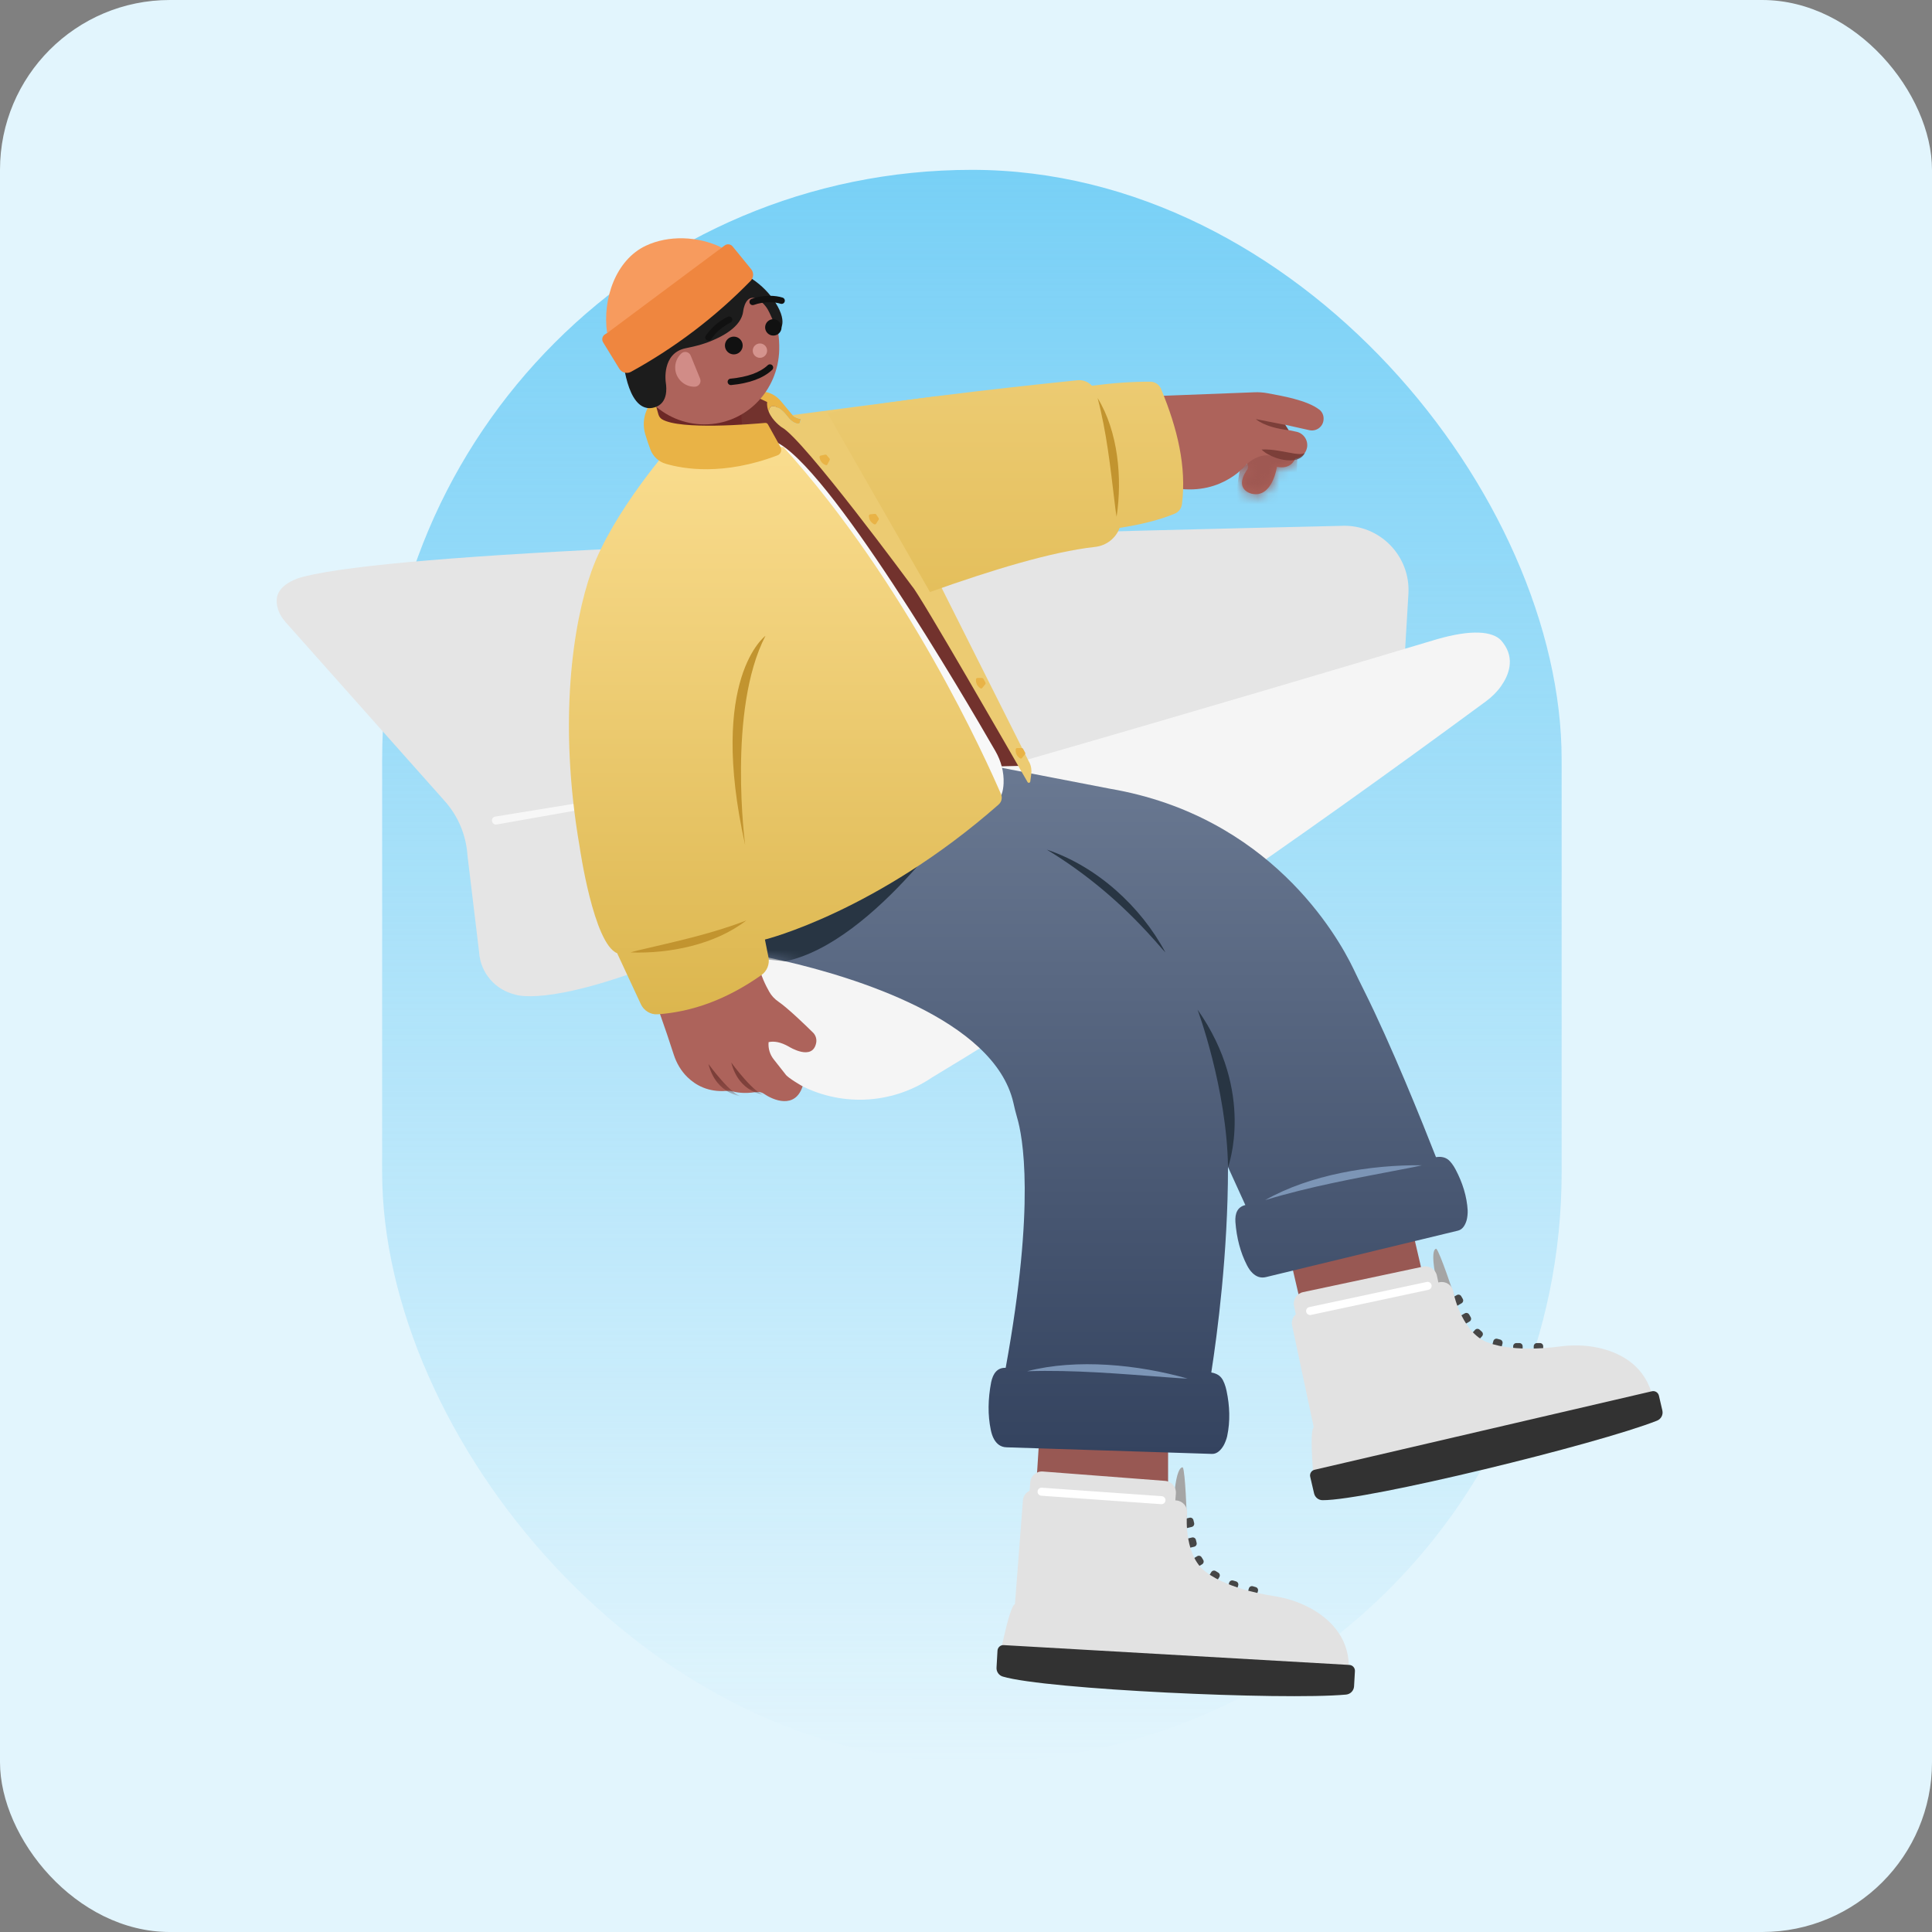 <svg width="182" height="182" viewBox="0 0 182 182" fill="none" xmlns="http://www.w3.org/2000/svg">
<rect x="0" y="0" width="182" height="182" fill="#808080" stroke="none"/>
<g clip-path="url(#clip0_3302_52369)">
<rect width="182" height="182" rx="16" fill="#E2F5FD"/>
<rect x="36" y="16" width="111.111" height="150" rx="55.556" fill="url(#paint0_linear_3302_52369)"/>
<path d="M124.283 38.591C123.133 37.693 120.747 37.293 119.418 37.044C119.012 36.968 118.599 36.938 118.187 36.953L108.503 37.326L110.859 46.015C115.254 46.655 117.474 43.68 117.474 43.68C117.726 44.023 117.429 44.32 117.429 44.32C116.215 46.173 117.932 46.516 117.932 46.516C119.876 46.928 120.289 43.974 120.289 43.974C121.517 44.232 121.92 43.428 122.008 43.207C122.545 43.143 123.006 42.749 123.121 42.188C123.264 41.49 122.812 40.811 122.114 40.668L121.39 40.52L121.068 40.013L123.343 40.523C123.974 40.665 124.601 40.235 124.677 39.589C124.677 39.567 124.683 39.543 124.683 39.522C124.714 39.164 124.568 38.806 124.283 38.585V38.591Z" fill="#AD635B"/>
<path d="M126.405 49.535C74.28 50.718 37.761 52.058 28.653 54.309C28.195 54.421 27.749 54.578 27.337 54.809C26.212 55.44 25.899 56.21 26.139 57.205C26.266 57.733 26.548 58.209 26.909 58.615L41.898 75.466C43.166 76.888 43.918 78.696 44.039 80.598L45.131 89.678C45.258 91.701 46.702 93.248 48.491 93.681C48.491 93.681 51.451 94.931 62.406 90.597C65.854 89.232 66.967 88.292 66.876 87.643L132.238 63.331L132.677 55.943C132.89 52.373 129.978 49.398 126.405 49.532V49.535Z" fill="#E5E5E5"/>
<path d="M141.603 60.567C142.752 62.092 142.109 63.642 141.396 64.649C141.002 65.204 140.508 65.68 139.959 66.084C121.88 79.392 104.326 91.563 87.797 101.502C83.981 104.095 79.026 104.295 75.016 102.02L67.898 97.984L71.962 96L55.797 83.022C90.414 73.751 134.906 60.349 135.352 60.221C138.63 59.275 140.593 59.457 141.421 60.339L141.603 60.567Z" fill="#F5F5F5"/>
<path opacity="0.7" d="M46.66 76.923L94.703 69.111C94.758 69.098 94.776 69.192 94.718 69.198L46.787 77.669C46.314 77.748 46.147 77.02 46.66 76.923Z" fill="white"/>
<path d="M110.037 142.459L97.496 141.865L98.045 133.215H110.037V142.459Z" fill="#985853"/>
<path d="M71.131 40.869C71.131 40.869 73.011 39.243 75.892 42.446L73.008 38.006C73.008 38.006 67.995 35.352 66.736 38.534C66.736 38.534 68.107 40.769 71.131 40.869Z" fill="#72322D"/>
<path d="M73.369 38.458C73.666 38.643 73.918 38.895 74.127 39.177C74.37 39.504 74.822 39.99 75.313 39.899L75.45 39.471C75.45 39.471 74.895 39.392 74.655 39.104L73.575 37.803C73.142 37.281 72.52 36.929 71.844 36.887C71.085 36.839 70.903 37.23 70.903 37.23L72.265 37.87C72.235 38.2 72.298 38.51 72.414 38.792C72.45 38.379 72.653 38.015 73.369 38.461V38.458Z" fill="#E9B346"/>
<path d="M132.474 113.404L120.966 116.082L123.04 124.997L134.549 122.319L132.474 113.404Z" fill="#985853"/>
<mask id="mask0_3302_52369" style="mask-type:luminance" maskUnits="userSpaceOnUse" x="108" y="36" width="17" height="11">
<path d="M124.282 38.599C123.132 37.701 120.746 37.3 119.417 37.052C119.011 36.976 118.598 36.946 118.186 36.961L108.502 37.334L110.858 46.023C115.253 46.663 117.473 43.688 117.473 43.688C117.725 44.031 117.428 44.328 117.428 44.328C116.215 46.181 117.931 46.523 117.931 46.523C119.875 46.936 120.288 43.982 120.288 43.982C121.516 44.24 121.919 43.436 122.007 43.215C122.544 43.151 123.005 42.757 123.12 42.196C123.263 41.498 122.811 40.819 122.113 40.676L121.389 40.528L121.067 40.021L123.342 40.531C123.973 40.673 124.6 40.242 124.676 39.596C124.676 39.575 124.682 39.551 124.682 39.53C124.713 39.172 124.567 38.814 124.282 38.593V38.599Z" fill="white"/>
</mask>
<g mask="url(#mask0_3302_52369)">
<path d="M116.774 44.401C116.774 44.401 118.351 42.359 120.017 43.023C120.017 43.023 121.421 43.585 122.212 43.209L122.009 47.97H116.201L116.771 44.401H116.774Z" fill="#9F5852"/>
</g>
<path d="M96.459 72.138L89.623 72.29L70.946 39.273L77.203 41.105C77.203 41.105 94.873 66.921 96.459 72.138Z" fill="#72322D"/>
<path d="M138.261 114.049C138.185 112.696 137.775 111.413 137.126 110.179C137.023 109.982 136.905 109.788 136.769 109.612C136.508 109.269 136.262 109.066 135.843 108.999C135.655 108.969 135.461 108.975 135.273 109.005C133.987 105.724 131.076 98.46 128.462 93.24C128.122 92.564 127.794 91.885 127.467 91.202C125.965 88.097 119.575 76.872 104.575 74.303L86.572 70.824C86.572 70.824 66.891 86.204 70.904 89.925C70.904 89.925 72.108 90.123 73.985 90.556C80.169 91.988 93.659 95.979 95.464 103.886C95.57 104.347 95.673 104.805 95.807 105.254C96.341 107.031 97.563 113.348 94.739 128.853H94.721C93.966 128.834 93.547 129.353 93.368 130.22C93.065 131.804 93.044 133.299 93.335 134.7C93.399 135.006 93.49 135.31 93.644 135.583C93.893 136.016 94.26 136.329 94.827 136.341L114.183 136.963C114.668 136.972 115.029 136.574 115.263 136.177C115.396 135.95 115.551 135.543 115.605 135.282C115.902 133.875 115.848 132.447 115.542 131.003C115.493 130.769 115.426 130.542 115.341 130.321C115.175 129.896 114.983 129.62 114.583 129.432C114.431 129.362 114.271 129.32 114.107 129.292C114.674 125.65 115.681 118.043 115.681 109.933L117.316 113.521L117.288 113.527C116.585 113.706 116.327 114.28 116.379 115.117C116.494 116.63 116.852 117.995 117.47 119.193C117.607 119.457 117.768 119.708 117.98 119.915C118.32 120.245 118.738 120.436 119.266 120.303L137.36 115.926C137.812 115.811 138.045 115.356 138.164 114.938C138.23 114.695 138.273 114.289 138.258 114.037L138.261 114.049Z" fill="url(#paint1_linear_3302_52369)"/>
<path d="M98.606 80.035C103.316 81.612 107.456 85.364 109.783 89.719C109.343 89.264 108.961 88.773 108.533 88.321C105.643 85.097 102.319 82.279 98.606 80.035Z" fill="#283543"/>
<path d="M96.954 71.802L88.704 55.379L88.207 37.324L74.659 39.102C74.899 39.39 75.454 39.468 75.454 39.468L75.317 39.896C74.826 39.987 74.377 39.502 74.132 39.174C73.922 38.892 73.674 38.641 73.373 38.456C72.654 38.01 72.454 38.374 72.418 38.786C72.776 39.663 73.631 40.245 73.631 40.245C75.669 41.297 85.945 55.258 85.945 55.258C86.678 56.055 95.362 71.171 96.799 73.674C96.866 73.789 97.036 73.752 97.054 73.622L97.148 72.921C97.2 72.536 97.136 72.145 96.96 71.799L96.954 71.802Z" fill="#ECCB72"/>
<path d="M109.382 36.646C109.209 36.231 108.809 35.961 108.357 35.958C106.637 35.946 104.796 36.088 102.864 36.337C102.518 35.97 102.018 35.767 101.493 35.821C93.55 36.64 82.938 37.847 77.949 38.924L87.606 55.769C93.392 53.712 99.04 51.977 103.164 51.52C104.244 51.401 105.127 50.682 105.475 49.724C107.432 49.43 109.282 48.972 110.68 48.38C111.047 48.226 111.292 47.883 111.344 47.489C111.784 43.986 110.929 40.368 109.376 36.646H109.382Z" fill="url(#paint2_linear_3302_52369)"/>
<path d="M93.837 75.43C93.837 75.43 94.474 75.294 94.541 73.799C94.589 72.734 94.304 71.682 93.773 70.76C90.841 65.665 77.942 43.637 72.965 41.574L93.837 75.43Z" fill="#F8F8F8"/>
<mask id="mask1_3302_52369" style="mask-type:luminance" maskUnits="userSpaceOnUse" x="70" y="70" width="69" height="67">
<path d="M138.26 114.049C138.184 112.696 137.774 111.413 137.125 110.179C137.022 109.982 136.904 109.788 136.768 109.612C136.507 109.269 136.261 109.066 135.843 108.999C135.654 108.969 135.46 108.975 135.272 109.005C133.986 105.724 131.075 98.46 128.461 93.24C128.121 92.564 127.793 91.885 127.466 91.202C125.964 88.097 119.574 76.872 104.574 74.303L86.571 70.824C86.571 70.824 66.89 86.204 70.903 89.925C70.903 89.925 72.107 90.123 73.984 90.556C80.168 91.988 93.659 95.979 95.463 103.886C95.569 104.347 95.672 104.805 95.806 105.254C96.34 107.031 97.562 113.348 94.738 128.853H94.72C93.965 128.834 93.546 129.353 93.367 130.22C93.064 131.804 93.043 133.299 93.334 134.7C93.398 135.006 93.489 135.31 93.643 135.583C93.892 136.016 94.259 136.329 94.826 136.341L114.182 136.963C114.667 136.972 115.028 136.574 115.262 136.177C115.395 135.95 115.55 135.543 115.604 135.282C115.901 133.875 115.847 132.447 115.541 131.003C115.492 130.769 115.425 130.542 115.34 130.321C115.174 129.896 114.983 129.62 114.582 129.432C114.431 129.362 114.27 129.32 114.106 129.292C114.673 125.65 115.68 118.043 115.68 109.933L117.315 113.521L117.287 113.527C116.584 113.706 116.326 114.28 116.378 115.117C116.493 116.63 116.851 117.995 117.469 119.193C117.606 119.457 117.767 119.708 117.979 119.915C118.319 120.245 118.737 120.436 119.265 120.303L137.359 115.926C137.811 115.811 138.044 115.356 138.163 114.938C138.229 114.695 138.272 114.289 138.257 114.037L138.26 114.049Z" fill="white"/>
</mask>
<g mask="url(#mask1_3302_52369)">
<path d="M91.192 75.434C91.192 75.434 82.512 88.757 73.987 90.559L71.463 90.313L71.427 87.881L91.195 75.434H91.192Z" fill="#283543"/>
</g>
<path d="M103.4 37.5C105.338 40.666 105.733 45.061 105.187 48.676C105.099 48.2 105.05 47.727 104.993 47.257C104.598 43.978 104.244 40.709 103.4 37.5Z" fill="#C2942F"/>
<path d="M137.796 122.357L137.654 122.11C137.57 121.965 137.384 121.916 137.239 121.999L136.517 122.416C136.372 122.5 136.322 122.686 136.406 122.831L136.549 123.078C136.632 123.223 136.818 123.272 136.963 123.189L137.685 122.772C137.83 122.688 137.88 122.502 137.796 122.357Z" fill="#464646"/>
<path d="M138.542 124.08L138.4 123.833C138.316 123.688 138.13 123.638 137.985 123.722L137.263 124.139C137.118 124.223 137.068 124.408 137.152 124.553L137.295 124.8C137.378 124.945 137.564 124.995 137.709 124.911L138.431 124.494C138.576 124.41 138.626 124.225 138.542 124.08Z" fill="#464646"/>
<path d="M139.594 125.452L139.383 125.259C139.259 125.146 139.068 125.155 138.955 125.279L138.392 125.894C138.279 126.018 138.288 126.21 138.411 126.323L138.622 126.515C138.745 126.628 138.937 126.619 139.05 126.496L139.613 125.88C139.726 125.756 139.717 125.565 139.594 125.452Z" fill="#464646"/>
<path d="M141.325 126.192L141.05 126.118C140.888 126.074 140.722 126.17 140.678 126.332L140.461 127.137C140.417 127.299 140.513 127.465 140.675 127.509L140.95 127.583C141.112 127.627 141.278 127.531 141.322 127.369L141.539 126.564C141.582 126.402 141.487 126.236 141.325 126.192Z" fill="#464646"/>
<path d="M143.133 126.52H142.848C142.681 126.52 142.545 126.655 142.545 126.823V127.657C142.545 127.824 142.681 127.96 142.848 127.96H143.133C143.301 127.96 143.437 127.824 143.437 127.657V126.823C143.437 126.655 143.301 126.52 143.133 126.52Z" fill="#464646"/>
<path d="M145.071 126.52H144.786C144.618 126.52 144.482 126.655 144.482 126.823V127.657C144.482 127.824 144.618 127.96 144.786 127.96H145.071C145.238 127.96 145.374 127.824 145.374 127.657V126.823C145.374 126.655 145.238 126.52 145.071 126.52Z" fill="#464646"/>
<path d="M135.304 117.638C135.304 117.638 134.115 117.395 136.587 125.205L136.975 121.996C136.975 121.996 135.641 117.941 135.304 117.638Z" fill="#A5A5A5"/>
<path d="M150.508 126.954C149.337 126.703 148.13 126.687 146.944 126.842C142.407 127.437 140.308 126.515 140.308 126.515C137.809 125.753 136.975 122.002 136.975 121.995L136.9 121.641C136.772 121.046 136.19 120.667 135.592 120.791L135.498 120.813L135.362 120.17C135.235 119.575 134.652 119.196 134.055 119.32L122.751 121.723C122.157 121.85 121.778 122.432 121.902 123.03L122.069 123.815C121.784 124.07 121.635 124.464 121.72 124.865L123.758 134.452C123.261 134.819 123.861 140.52 123.861 140.52L155.321 133.211L155.564 131.152C154.718 128.422 152.4 127.358 150.508 126.951V126.954Z" fill="#E2E2E2"/>
<path d="M156.599 132.875C156.693 133.276 156.478 133.679 156.096 133.831C150.497 136.045 128.809 141.346 124.59 141.322C124.208 141.322 123.878 141.055 123.79 140.682L123.426 139.117C123.356 138.82 123.541 138.526 123.838 138.456L155.614 131.062C155.911 130.992 156.205 131.177 156.275 131.474L156.599 132.872V132.875Z" fill="#323232"/>
<path d="M112.491 143.474L112.424 143.197C112.385 143.034 112.221 142.934 112.058 142.974L111.247 143.17C111.084 143.21 110.984 143.374 111.024 143.536L111.091 143.813C111.13 143.976 111.294 144.076 111.457 144.037L112.268 143.84C112.431 143.801 112.531 143.637 112.491 143.474Z" fill="#464646"/>
<path d="M112.725 145.337L112.658 145.06C112.619 144.898 112.455 144.798 112.292 144.837L111.482 145.033C111.319 145.073 111.219 145.237 111.258 145.4L111.325 145.677C111.365 145.839 111.529 145.939 111.692 145.9L112.502 145.704C112.665 145.664 112.765 145.5 112.725 145.337Z" fill="#464646"/>
<path d="M113.345 146.945L113.197 146.701C113.11 146.558 112.924 146.512 112.781 146.599L112.067 147.031C111.924 147.117 111.878 147.304 111.965 147.447L112.113 147.691C112.199 147.834 112.386 147.88 112.529 147.793L113.243 147.361C113.386 147.274 113.432 147.088 113.345 146.945Z" fill="#464646"/>
<path d="M114.765 148.147L114.522 147.998C114.379 147.911 114.193 147.956 114.105 148.099L113.67 148.81C113.582 148.953 113.627 149.139 113.77 149.227L114.013 149.376C114.156 149.463 114.343 149.418 114.43 149.275L114.866 148.564C114.953 148.421 114.908 148.234 114.765 148.147Z" fill="#464646"/>
<path d="M116.439 148.971L116.165 148.89C116.004 148.843 115.836 148.935 115.788 149.096L115.553 149.896C115.506 150.057 115.598 150.225 115.759 150.272L116.032 150.353C116.193 150.4 116.362 150.308 116.409 150.147L116.644 149.347C116.691 149.186 116.599 149.018 116.439 148.971Z" fill="#464646"/>
<path d="M118.297 149.51L118.023 149.429C117.863 149.382 117.694 149.474 117.647 149.635L117.412 150.435C117.364 150.596 117.456 150.764 117.617 150.811L117.891 150.892C118.051 150.939 118.22 150.847 118.267 150.686L118.502 149.886C118.55 149.725 118.458 149.557 118.297 149.51Z" fill="#464646"/>
<path d="M111.425 138.239C111.425 138.239 110.351 137.669 110.521 145.861L111.798 142.891C111.798 142.891 111.661 138.627 111.425 138.239Z" fill="#A5A5A5"/>
<path d="M123.387 151.468C122.335 150.897 121.18 150.54 120 150.355C115.481 149.648 113.725 148.171 113.725 148.171C111.541 146.736 111.802 142.903 111.802 142.894L111.829 142.53C111.875 141.923 111.423 141.395 110.816 141.347L110.719 141.341L110.771 140.686C110.816 140.079 110.364 139.551 109.758 139.503L98.236 138.62C97.629 138.575 97.102 139.027 97.053 139.633L96.993 140.434C96.647 140.598 96.392 140.931 96.362 141.341L95.612 151.113C95.03 151.325 93.999 156.966 93.999 156.966L126.244 158.829L127.06 156.921C127.018 154.064 125.095 152.39 123.394 151.465L123.387 151.468Z" fill="#E2E2E2"/>
<path d="M127.556 158.859C127.532 159.268 127.213 159.596 126.804 159.635C120.808 160.181 98.504 159.147 94.465 157.937C94.098 157.828 93.855 157.482 93.876 157.097L93.967 155.492C93.986 155.189 94.246 154.955 94.55 154.974L127.119 156.842C127.423 156.86 127.656 157.121 127.638 157.424L127.556 158.859Z" fill="#323232"/>
<path d="M112.814 95.113C112.814 95.113 115.562 102.498 115.684 109.944C115.684 109.944 118.307 102.926 112.814 95.113Z" fill="#283543"/>
<path d="M76.572 97.257C75.857 96.553 74.219 94.97 73.33 94.36C72.972 94.115 72.675 93.799 72.463 93.423C72.117 92.814 71.665 91.882 71.477 90.945C71.477 90.945 61.636 92.953 61.614 93.975C61.614 93.975 62.654 96.787 63.461 99.322C63.719 100.132 64.15 100.881 64.759 101.472C65.524 102.219 66.719 102.91 68.469 102.765C68.635 102.749 68.802 102.755 68.966 102.801C69.324 102.901 70.115 103.053 71.186 102.877C71.471 102.828 71.762 102.892 71.999 103.056C72.818 103.623 74.889 104.521 75.608 102.337C75.608 102.337 74.182 101.527 73.985 101.19C73.985 101.19 73.376 100.411 72.884 99.792C72.526 99.34 72.354 98.77 72.402 98.197V98.173C72.884 98.064 73.518 98.136 74.34 98.612C74.34 98.612 76.554 99.992 76.888 98.233C76.954 97.879 76.836 97.511 76.578 97.26L76.572 97.257Z" fill="#AD635B"/>
<path d="M94.09 75.769C94.356 75.533 94.441 75.151 94.302 74.823C92.919 71.611 85.476 55.036 73.8 42.113L63.349 41.855C63.349 41.855 57.719 48.173 55.706 53.847C53.998 58.661 52.548 67.899 54.608 79.8C54.608 79.8 55.915 88.902 58.138 89.796L60.37 94.597C60.655 95.21 61.286 95.598 61.959 95.55C65.211 95.322 68.468 94.152 71.731 91.85C72.262 91.477 72.517 90.819 72.392 90.182L72.059 88.507L72.095 88.498C72.095 88.498 82.607 85.881 94.093 75.772L94.09 75.769Z" fill="url(#paint3_linear_3302_52369)"/>
<path d="M72.109 59.898C72.109 59.898 66.677 63.865 70.198 79.618C70.198 79.618 68.506 66.856 72.109 59.898Z" fill="#C2942F"/>
<path d="M69.853 37.901C69.853 37.901 69.701 39.824 70.174 41.304L62.819 41.107L61.355 39.399L62.055 36.5L69.853 37.904V37.901Z" fill="#6D2826"/>
<path d="M73.406 32.935C73.315 36.824 70.255 39.978 66.364 39.978C62.472 39.978 59.321 36.827 59.321 32.935C59.321 29.044 62.597 24.734 66.485 24.734C70.373 24.734 73.512 28.395 73.406 32.935Z" fill="#AD635B"/>
<path d="M71.588 33.708C71.961 33.708 72.264 33.405 72.264 33.032C72.264 32.658 71.961 32.355 71.588 32.355C71.214 32.355 70.911 32.658 70.911 33.032C70.911 33.405 71.214 33.708 71.588 33.708Z" fill="#D5948E"/>
<path d="M68.846 36.274C68.691 36.274 68.56 36.156 68.545 36.001C68.53 35.835 68.651 35.686 68.818 35.671C70.413 35.519 71.593 35.092 72.324 34.403C72.445 34.288 72.637 34.294 72.752 34.415C72.867 34.536 72.861 34.731 72.74 34.843C71.909 35.625 70.608 36.108 68.876 36.274C68.867 36.274 68.858 36.274 68.846 36.274Z" fill="#111111"/>
<path d="M61.52 37.23L60.911 38.659C60.604 39.372 60.562 40.169 60.786 40.912C60.926 41.37 61.096 41.895 61.272 42.356C61.517 42.996 62.039 43.49 62.697 43.684C64.371 44.182 68.138 44.831 73.239 42.896C73.555 42.778 73.691 42.405 73.527 42.11L72.341 39.978C72.29 39.884 72.187 39.827 72.078 39.839C70.889 39.948 64.065 40.53 62.36 39.496C62.191 39.393 62.075 39.22 62.021 39.029L61.52 37.23Z" fill="#E9B346"/>
<path d="M63.612 34.785C63.684 35.619 64.355 36.314 65.186 36.417C65.277 36.429 65.365 36.432 65.453 36.429C65.838 36.42 66.096 36.026 65.95 35.668L65.064 33.496C64.919 33.138 64.461 33.038 64.179 33.299C63.791 33.663 63.56 34.194 63.612 34.782V34.785Z" fill="#D18C87"/>
<path d="M58.615 33.033C58.615 33.033 58.833 38.031 60.926 38.425C61.114 38.462 61.308 38.453 61.496 38.416C62.066 38.307 63.006 37.849 62.712 35.975C62.712 35.975 62.324 33.281 64.574 32.808C65.26 32.666 65.942 32.514 66.597 32.275C67.999 31.759 69.836 30.81 70.012 29.317C70.012 29.317 70.222 27.337 71.602 28.344C71.996 28.632 72.293 29.029 72.493 29.472L73.291 31.234C73.291 31.234 74.395 30.609 73.024 28.468C72.472 27.607 71.738 26.876 70.892 26.303C69.463 25.332 66.955 24.031 64.799 25.014C61.566 26.482 57.766 26.3 58.615 33.039V33.033Z" fill="#1C1C1C"/>
<path d="M60.854 23.141C58.021 24.466 56.729 28.148 57.19 31.372C60.805 29.379 64.405 26.647 67.99 23.323C65.722 22.219 62.962 22.155 60.854 23.141Z" fill="#F79B5E"/>
<path d="M57.188 31.374L56.994 31.495C56.737 31.656 56.658 31.992 56.816 32.25L58.341 34.734C58.572 35.107 59.054 35.241 59.439 35.028C63.621 32.726 67.382 29.869 70.715 26.454C71.006 26.154 71.025 25.681 70.761 25.356L69.017 23.218C68.832 22.991 68.498 22.948 68.265 23.124L67.995 23.324L57.195 31.374H57.188Z" fill="#EF863F"/>
<path d="M69.127 33.385C69.589 33.385 69.964 33.01 69.964 32.548C69.964 32.086 69.589 31.711 69.127 31.711C68.665 31.711 68.29 32.086 68.29 32.548C68.29 33.01 68.665 33.385 69.127 33.385Z" fill="#111111"/>
<path d="M72.85 31.613C73.278 31.613 73.624 31.267 73.624 30.84C73.624 30.413 73.278 30.066 72.85 30.066C72.423 30.066 72.077 30.413 72.077 30.84C72.077 31.267 72.423 31.613 72.85 31.613Z" fill="#111111"/>
<path d="M70.904 28.745C70.779 28.745 70.661 28.666 70.618 28.542C70.564 28.384 70.646 28.211 70.803 28.154C71.953 27.747 73.063 27.826 73.721 28.035C73.882 28.087 73.97 28.257 73.918 28.417C73.867 28.578 73.697 28.663 73.536 28.614C72.999 28.442 72.014 28.369 71.007 28.727C70.973 28.739 70.94 28.745 70.907 28.745H70.904Z" fill="#111111"/>
<path d="M91.941 63.995C91.926 64.195 91.957 64.583 92.36 64.838C92.418 64.874 92.493 64.856 92.536 64.804L92.818 64.453C92.851 64.41 92.857 64.349 92.833 64.301L92.639 63.94C92.615 63.895 92.569 63.867 92.518 63.867H92.078C92.005 63.867 91.944 63.922 91.941 63.995Z" fill="#E9B346"/>
<path d="M81.849 48.595C81.855 48.795 81.927 49.177 82.355 49.389C82.416 49.419 82.492 49.395 82.528 49.338L82.771 48.959C82.801 48.913 82.798 48.852 82.771 48.807L82.54 48.467C82.513 48.425 82.461 48.404 82.413 48.407L81.976 48.452C81.903 48.461 81.852 48.522 81.852 48.595H81.849Z" fill="#E9B346"/>
<path d="M77.202 43.074C77.23 43.271 77.339 43.647 77.785 43.814C77.848 43.838 77.921 43.804 77.951 43.744L78.155 43.34C78.179 43.292 78.173 43.231 78.136 43.189L77.873 42.873C77.839 42.834 77.788 42.816 77.739 42.828L77.308 42.919C77.239 42.934 77.19 43.001 77.199 43.074H77.202Z" fill="#E9B346"/>
<path d="M95.68 70.596C95.665 70.796 95.695 71.184 96.098 71.439C96.156 71.476 96.232 71.457 96.274 71.406L96.556 71.054C96.59 71.012 96.596 70.951 96.571 70.903L96.377 70.541C96.353 70.496 96.308 70.469 96.256 70.469H95.816C95.743 70.469 95.683 70.523 95.68 70.596Z" fill="#E9B346"/>
<path d="M66.736 32.089C66.675 32.089 66.615 32.071 66.563 32.034C66.427 31.937 66.393 31.749 66.49 31.613C67.024 30.855 67.716 30.257 68.549 29.845C68.698 29.769 68.88 29.832 68.956 29.981C69.032 30.13 68.968 30.312 68.82 30.387C68.067 30.761 67.47 31.276 66.988 31.962C66.93 32.047 66.836 32.089 66.739 32.089H66.736Z" fill="#111111"/>
<path d="M70.302 86.711C67.369 88.986 63.047 89.862 59.393 89.72C59.857 89.58 60.321 89.48 60.782 89.371C63.999 88.619 67.208 87.906 70.302 86.711Z" fill="#C2942F"/>
<path d="M96.754 129.174C101.473 127.958 107.22 128.552 111.876 129.865C111.236 129.847 110.605 129.792 109.974 129.747C105.573 129.422 101.176 129.031 96.754 129.174Z" fill="#7C95B6"/>
<path d="M119.172 113.059C123.403 110.651 129.12 109.717 133.948 109.772C133.326 109.923 132.702 110.036 132.08 110.154C127.746 110.991 123.4 111.764 119.169 113.059H119.172Z" fill="#7C95B6"/>
<path d="M109.413 141.698C109.413 141.698 109.394 141.698 109.385 141.698L98.094 140.901C97.885 140.886 97.727 140.704 97.742 140.497C97.757 140.288 97.939 140.13 98.149 140.146L109.44 140.943C109.649 140.958 109.807 141.14 109.792 141.347C109.777 141.547 109.61 141.698 109.413 141.698Z" fill="white"/>
<path d="M123.418 123.88C123.242 123.88 123.084 123.758 123.048 123.579C123.006 123.376 123.136 123.173 123.339 123.131L134.406 120.762C134.609 120.719 134.813 120.85 134.855 121.053C134.897 121.256 134.767 121.459 134.564 121.502L123.497 123.871C123.47 123.877 123.442 123.88 123.418 123.88Z" fill="white"/>
<path opacity="0.7" d="M118.306 39.48C118.306 39.48 119.085 40.251 121.387 40.527L121.066 40.023L118.303 39.48H118.306Z" fill="#672F2B"/>
<path opacity="0.7" d="M118.846 42.347C119.91 42.292 120.908 42.565 121.936 42.726C122.276 42.766 122.579 42.826 122.916 42.678C122.285 43.985 119.637 43.187 118.846 42.347Z" fill="#672F2B"/>
<mask id="mask2_3302_52369" style="mask-type:luminance" maskUnits="userSpaceOnUse" x="61" y="90" width="16" height="14">
<path d="M76.571 97.253C75.856 96.549 74.218 94.966 73.329 94.356C72.971 94.111 72.674 93.795 72.462 93.419C72.116 92.81 71.664 91.879 71.476 90.941C71.476 90.941 61.635 92.949 61.613 93.971C61.613 93.971 62.654 96.783 63.46 99.318C63.718 100.128 64.149 100.877 64.758 101.469C65.523 102.215 66.718 102.906 68.468 102.761C68.634 102.745 68.801 102.751 68.965 102.797C69.323 102.897 70.114 103.049 71.185 102.873C71.47 102.824 71.761 102.888 71.998 103.052C72.817 103.619 74.809 104.714 75.528 102.53C75.528 102.53 74.181 101.523 73.984 101.187C73.984 101.187 73.375 100.407 72.883 99.788C72.525 99.337 72.353 98.766 72.401 98.193V98.169C72.883 98.06 73.517 98.132 74.339 98.609C74.339 98.609 76.553 99.989 76.887 98.23C76.954 97.875 76.835 97.508 76.577 97.256L76.571 97.253Z" fill="white"/>
</mask>
<g mask="url(#mask2_3302_52369)">
<path opacity="0.7" d="M66.74 100.234C66.74 100.234 69 103.34 69.943 103.282C69.943 103.282 67.501 103.194 66.74 100.234Z" fill="#672F2B"/>
<path opacity="0.7" d="M68.887 100.094C68.887 100.094 71.146 103.199 72.089 103.142C72.089 103.142 69.648 103.054 68.887 100.094Z" fill="#672F2B"/>
</g>
</g>
<defs>
<linearGradient id="paint0_linear_3302_52369" x1="91.556" y1="16" x2="91.556" y2="166" gradientUnits="userSpaceOnUse">
<stop stop-color="#78D0F6"/>
<stop offset="1" stop-color="#78D0F6" stop-opacity="0"/>
</linearGradient>
<linearGradient id="paint1_linear_3302_52369" x1="104.312" y1="70.824" x2="104.312" y2="136.963" gradientUnits="userSpaceOnUse">
<stop stop-color="#6B7A93"/>
<stop offset="1" stop-color="#34435F"/>
</linearGradient>
<linearGradient id="paint2_linear_3302_52369" x1="94.704" y1="35.812" x2="94.704" y2="55.769" gradientUnits="userSpaceOnUse">
<stop stop-color="#ECCB72"/>
<stop offset="1" stop-color="#E4BF5C"/>
</linearGradient>
<linearGradient id="paint3_linear_3302_52369" x1="73.982" y1="41.855" x2="73.982" y2="95.554" gradientUnits="userSpaceOnUse">
<stop stop-color="#FADD8F"/>
<stop offset="1" stop-color="#DCB64E"/>
</linearGradient>
<clipPath id="clip0_3302_52369">
<rect width="182" height="182" fill="white"/>
</clipPath>
</defs>
</svg>
